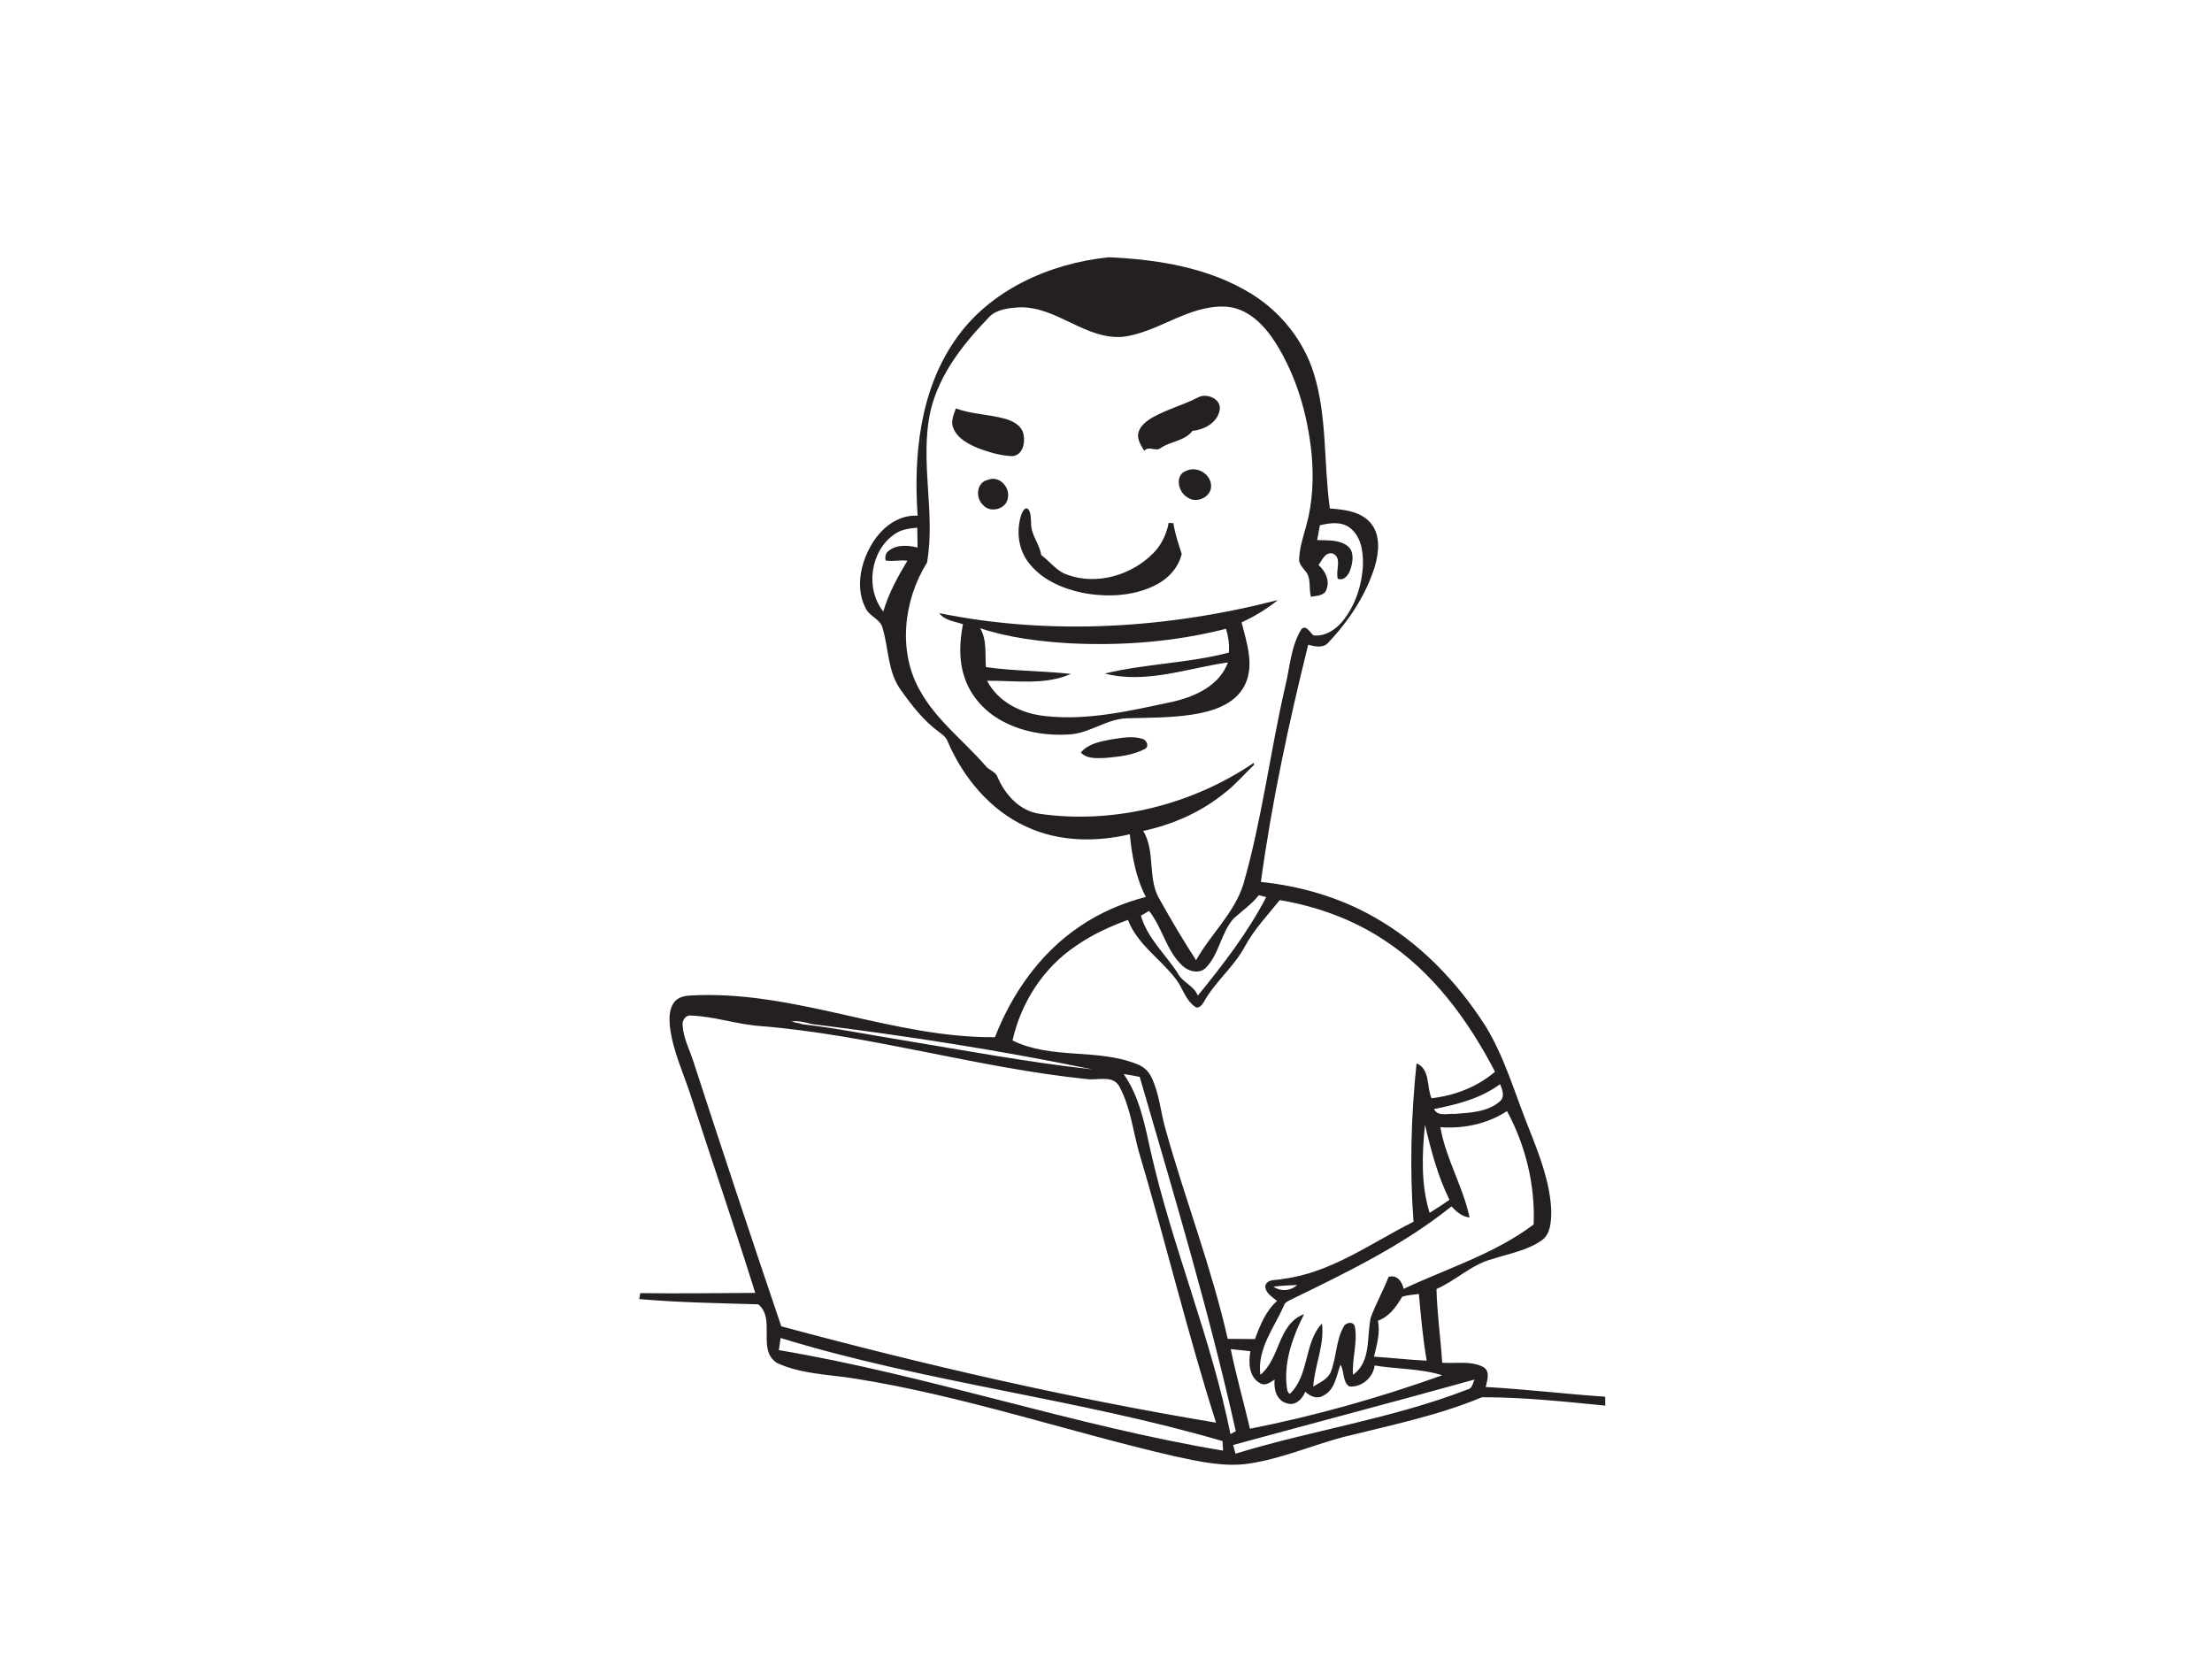 <?xml version="1.0" encoding="utf-8"?>
<!-- Generator: Adobe Illustrator 17.0.0, SVG Export Plug-In . SVG Version: 6.00 Build 0)  -->
<!DOCTYPE svg PUBLIC "-//W3C//DTD SVG 1.1//EN" "http://www.w3.org/Graphics/SVG/1.1/DTD/svg11.dtd">
<svg version="1.1" id="Layer_1" xmlns="http://www.w3.org/2000/svg" xmlns:xlink="http://www.w3.org/1999/xlink" x="0px" y="0px"
	 width="800px" height="600px" viewBox="0 0 800 600" enable-background="new 0 0 800 600" xml:space="preserve">
<path fill="#242021" d="M345.22,123.29c12.4-18.32,34.31-28.04,55.77-30.25c17.81,0.8,36.26,3.73,51.66,13.27
	c10.58,6.54,18.81,16.87,22.53,28.78c4.86,15.81,3.52,32.6,5.78,48.82c5.22,0.36,11.18,1.02,14.79,5.28
	c3.63,4.38,2.96,10.62,1.47,15.72c-3.23,10.37-9.42,19.65-16.82,27.51c-1.93,2.13-4.87,1.38-7.28,0.75
	c-7,28.32-13.17,56.88-17.1,85.8c14.15,1.45,28.11,5.47,40.54,12.47c16.72,9.3,30.33,23.48,40.6,39.5
	c7.09,11.48,10.69,24.6,15.72,37.01c3.8,9.65,7.75,19.54,8.16,30.03c-0.05,3.68-0.13,8.23-3.45,10.61
	c-5.33,3.72-11.9,4.81-17.97,6.79c-7.5,1.98-13.08,7.76-20.09,10.8c0.2,8.92,1.5,17.77,2.06,26.67c4.97,0.37,10.43-0.83,15.01,1.62
	c2.46,1.65,1.24,4.81,0.72,7.15c14.43,0.8,28.78,2.53,43.2,3.52c0.01,0.8,0.04,2.41,0.05,3.22c-14.83-1.45-29.68-3.06-44.59-3.03
	c-16.11,6.71-33.29,10.18-50.17,14.39c-11.35,3.04-22.25,7.8-33.92,9.58c-9.08,1.39-18.17-0.73-27.02-2.6
	c-38.68-8.93-76.44-21.91-115.73-28.12c-9.4-1.53-19.32-1.57-28.09-5.63c-7.46-4.66-0.31-15.95-6.82-21.22
	c-14.35-0.44-28.74-0.65-43.05-1.9c0.09-0.54,0.28-1.62,0.38-2.16c13.86,0.2,27.72-0.01,41.59-0.07
	c-7.38-23.6-15.42-46.98-23.05-70.49c-2.71-8.62-6.8-16.89-7.83-25.95c-0.27-3.07-0.31-6.6,1.85-9.04c2.25-2.45,5.88-2.01,8.89-2.22
	c36.36-0.98,70.51,15.51,106.82,15.22c6.15-15.8,16.33-30.36,30.49-39.94c7.29-5.03,15.54-8.57,24.09-10.8
	c-3.65-7.01-5.04-14.88-5.8-22.66c-12.37,2.93-25.86,2.7-37.52-2.78c-13.06-5.99-22.73-17.73-28.34-30.74
	c-0.55-1.6-1.94-2.56-3.23-3.53c-5.6-4.1-9.86-9.68-13.85-15.29c-4.58-6.4-4.25-14.6-6.38-21.89c-0.61-3.55-4.86-4.43-6.23-7.56
	c-3.64-7-1.97-15.58,1.71-22.21c3.37-6.23,9.61-11.66,17.1-11.21C330.37,164.88,332.65,141.64,345.22,123.29 M357.19,115.25
	c-9.08,9.44-17.5,20.23-20.62,33.21c-4.09,18.15,1.87,36.81-1.3,55.01c-8.54,13.66-10.69,32.26-2.41,46.55
	c5.88,10.49,15.64,17.86,23.44,26.8c1.22,1.75,3.78,2.12,4.49,4.26c2.76,6.39,8.09,12.32,15.33,13.26
	c26.84,3.81,54.99-3.29,77.34-18.45c0.02,0.19,0.05,0.57,0.06,0.76c-3.4,3.19-6.39,6.8-10.07,9.69
	c-8.6,7.14-19.07,11.86-29.99,14.16c4.58,7.63,1.37,17.38,6.03,24.94c4.16,7.39,8.45,14.72,13.09,21.83
	c5.24-9.38,13.72-16.9,17.05-27.32c6.8-23.59,9.72-48.04,15.24-71.92c1.67-6.81,1.99-14.27,5.73-20.37
	c1.63-2.01,3.22,1.15,4.43,2.13c4.16,0.49,7.99-2.03,10.53-5.11c4.71-5.79,7.06-13.28,7.38-20.67c0.09-4.7-0.78-10.18-4.81-13.17
	c-3.13-2.34-7.23-1.7-10.77-0.87c-0.33,1.78-0.67,3.56-1,5.35c3.72,0.19,8-0.27,11.1,2.23c2.36,1.99,1.83,5.45,1.04,8.06
	c-0.61,2.01-2.15,4.58-4.66,3.71c-0.94-2.88,1.71-7.63-1.84-9.14c-2.78-0.59-3.84,2.39-5.12,4.18c2.39,2.15,4.13,5.45,2.9,8.69
	c-0.63,2.44-3.68,2.42-5.69,2.78c-0.82-3.19,0.3-7.06-2.26-9.6c-0.91-1.25-2.19-2.51-1.96-4.21c0.15-4.12,1.53-8.04,2.58-11.98
	c2.35-8.48,2.7-17.4,1.88-26.11c-1.44-14.06-5.49-28.08-13.09-40.08c-4.08-6.4-10.19-12.68-18.28-12.96
	c-13.32-0.51-24.04,9.35-36.91,10.93c-13.48,1.05-23.71-10.84-37.05-10.68C364.86,111.38,360,111.79,357.19,115.25 M323.33,193.32
	c-8.6,6.1-10.45,19.6-3.88,27.84c1.94-6.54,5.2-12.55,8.72-18.36c-2.62-0.38-5.26,0.38-7.86-0.1c-0.27-1.23-0.09-2.64,1.01-3.42
	c2.95-2.41,7.06-2.13,10.54-1.25c-0.02-2.4-0.06-4.79-0.12-7.18C328.81,191.09,325.75,191.5,323.33,193.32 M446.16,332.18
	c-4.61,5.2-5.16,12.89-10.1,17.88c-2.34,2.27-6.16,1.32-8.34-0.71c-5.87-5.4-7.29-13.77-12.14-19.9c-0.73,0.43-2.21,1.29-2.95,1.72
	c2.33,8.14,8.84,13.89,13.31,20.79c1.7,3.39,5.82,4.43,7.27,8.11c9.14-11.21,18.04-22.75,24.74-35.63
	c-0.67-0.17-2.01-0.51-2.68-0.68C452.69,327.05,449.24,329.41,446.16,332.18 M450.25,342.26c-3.97,7.46-10.85,12.8-14.91,20.19
	c-0.61,1.04-2.04,2.75-3.32,1.5c-3.37-2.42-4.33-6.84-6.86-9.99c-5.55-7.25-13.85-12.45-17.22-21.27
	c-6.62,2.41-13.08,5.39-18.86,9.44c-11.74,7.86-19.82,20.46-22.89,34.17c14.03,6.93,30.49,2.81,44.87,8.49
	c2.34,0.82,4.31,2.53,5.36,4.8c2.85,5.76,3.26,12.3,5,18.42c7.09,25.53,16.74,50.32,22.6,76.2c3.29,0.04,6.58,0.03,9.87,0.08
	c1.82-5.01,3.88-10.16,7.97-13.77c-1.72-1.52-4.36-2.89-4.24-5.53c0.86-2.69,4.22-1.82,6.37-2.45c17.48-2.22,31.88-13,47.23-20.68
	c-1.44-19.08-0.88-38.27,1.09-57.28c5.05,2.12,3.55,8.41,5.42,12.61c8.37-0.95,16.53-4.08,22.97-9.59
	c-9.72-18.64-22.58-36.33-40.48-47.85c-11.25-7.37-24.15-11.99-37.37-14.22C458.46,330.95,453.61,336.09,450.25,342.26
	 M246.89,370.98c0.31,4.67,2.61,8.84,3.98,13.23c10.37,31.89,20.93,63.72,31.69,95.47c51.85,13.97,104.26,26.02,157.24,34.85
	c-10.36-32.49-18.3-65.67-28.02-98.34c-2.1-7.77-3.05-16.01-6.92-23.17c-2.3-4.41-7.9-2.18-11.81-2.76
	c-39.7-4.07-78.18-15.95-118-19.17c-8.49-0.56-16.65-3.52-25.16-3.8C247.87,367.06,246.59,369.16,246.89,370.98 M286.26,369.44
	c1.34,0.41,2.76,0.56,4.1,1.01c11.96,1.35,23.77,3.77,35.65,5.67c22.98,3.78,45.91,8.09,69.07,10.64
	c-33.53-6.93-67.39-12.17-101.37-16.38C291.28,369.79,288.76,369.02,286.26,369.44 M406.4,388.45c5.85,8.37,7.68,18.62,9.86,28.39
	c7.84,34.43,21.81,67.16,28.75,101.82c0.49-0.26,1.45-0.78,1.93-1.04c-9.64-43.2-22.39-85.66-34.75-128.15
	C410.27,389.07,408.34,388.74,406.4,388.45 M518.61,401.1c1.41,2.83,4.93,1.55,7.45,1.77c5.58-0.45,11.91-0.66,16.36-4.51
	c1.95-1.7,0.93-4.3,0.1-6.26C535.53,397.28,526.99,399.45,518.61,401.1 M520.93,407.67c1.95,11.37,8.18,21.4,10.56,32.64
	c-2.73-0.28-4.77-2.07-6.54-4c-17.52,14.06-37.89,23.89-57.97,33.67c-1,0.55-2.31,0.97-2.64,2.22c-3.55,8.05-9.72,15.65-8.52,25.02
	c7.24-5.92,6.24-18.35,15.82-21.95c-4,7.97-7.28,16.81-6.31,25.87c0.23,1,0.04,2.41,1.16,2.96c7.15-6.81,5.03-18.37,11.61-25.44
	c1,7.82-2.67,15.12-3.14,22.81c2.27-1.44,5.13-2.56,6.29-5.18c2.13-5.28,1.85-11.31,4.63-16.35c0.73-1.77,3.83-2.27,4.16,0.07
	c0.99,5.72-1.14,11.43-0.69,17.18c6.63-4.66,4.88-13.77,6.4-20.68c1.85-5.04,4.54-9.73,6.46-14.74c3.06-0.82,4.86,1.7,5.43,4.37
	c15.8-7.46,32.93-12.65,47.03-23.3c0.58-14.24-2.89-28.48-9.64-41C537.94,406.5,529.32,408.26,520.93,407.67 M517.04,438.64
	c2.43-1.51,4.84-3.06,7.18-4.71c-4.25-8.58-6.68-17.9-8.86-27.18C514.3,417.34,513.84,428.35,517.04,438.64 M460.54,465.32
	c2.68,1.89,6.18,1.61,8.59-0.59C466.26,464.83,463.39,465,460.54,465.32 M507.13,468.96c-2.13,3.62-4.65,7.22-8.8,8.7
	c0.95,4.4-0.42,8.74-1.4,13c6.36,0.41,12.69,1.14,19.05,1.45c-1.38-7.99-2.1-16.07-2.82-24.13
	C511.15,468.28,509.08,468.35,507.13,468.96 M282.31,483.9c-0.2,1.46-0.41,2.92-0.62,4.39c54.21,9.11,106.41,27.31,160.64,36.35
	c-0.05-0.86-0.14-2.58-0.18-3.44C389.57,505.8,334.7,500,282.31,483.9 M445.11,487.92c1.98,9.68,4.7,19.19,6.95,28.8
	c23.63-4.66,46.87-11.23,69.54-19.33c-7.91-2.5-16.33-2.2-24.46-3.54c-0.46,4.37-4.76,8-9.13,7.58c-2.54-1.6-1.71-5.44-3.2-7.88
	c-1.51,3.91-1.92,9.03-6.13,11.14c-2.27,1.48-4.87,0.32-6.62-1.36c-1.04,2.65-3.56,5.25-6.67,4.18c-3.72-0.97-4.81-5.2-4.4-8.58
	c-1.53,1-3.38,2.45-5.26,1.34c-4.07-2.24-4.24-7.55-3.51-11.59C449.85,488.41,447.48,488.15,445.11,487.92 M445.98,522.6
	c0.28,1.04,0.57,2.09,0.86,3.14c27.73-8.5,56.71-12.67,83.82-23.19c1.81-0.31,1.98-2.26,2.61-3.62
	C504.23,507.01,475.06,514.65,445.98,522.6z"/>
<path fill="#242021" d="M433.51,143.62c2.96-1.47,8.08,0.59,7.64,4.42c-0.67,4.74-5.5,7.34-9.87,7.79
	c-2.8,3.68-7.79,3.71-11.43,6.15c-1.89,1.54-4.18-0.92-6.04,1.05c-1.04-1.86-2.47-3.77-2.18-6.02c0.42-2.89,2.99-4.74,5.33-6.11
	C422.23,147.95,428.15,146.42,433.51,143.62z"/>
<path fill="#242021" d="M344.79,154.87c-1.04-2.41,0.1-4.88,0.93-7.15c5.78,2.13,12.04,2.11,17.94,3.78c2.77,0.8,5.83,2.43,6.49,5.5
	c0.71,3.09-0.23,7.64-4.03,7.98c-4.22-0.17-8.34-1.39-12.28-2.85C350.27,160.64,346.34,158.65,344.79,154.87z"/>
<path fill="#242021" d="M429.13,170.24c3.95-1.81,9.01,1.38,8.89,5.75c-0.17,4.03-5.6,6.26-8.7,3.8
	C426.01,177.85,424.75,171.69,429.13,170.24z"/>
<path fill="#242021" d="M357.38,173.52c3.95-1.58,7.85,2.51,7.15,6.39c-0.35,4.22-6.48,5.89-9.07,2.65
	C352.64,179.94,353.21,174.32,357.38,173.52z"/>
<path fill="#242021" d="M369.4,186.04c0.4-0.91,1.14-2.87,2.47-1.92c1.06,1.41,0.88,3.27,1.04,4.93c-0.17,4.27,3.05,7.59,3.66,11.7
	c3.21,2.33,5.56,5.87,9.49,7.13c10.65,3.89,23.25,0.12,31.06-7.84c2.94-2.97,4.76-6.86,5.55-10.93c0.43,0.03,1.28,0.09,1.71,0.12
	c0.57,3.8,1.82,7.43,3,11.08c-1.17,5.12-5.07,9.17-9.7,11.42c-8.08,3.98-17.53,4.33-26.26,2.65c-7.42-1.56-14.97-4.88-19.59-11.14
	C368.18,198.38,367.51,191.73,369.4,186.04z"/>
<path fill="#242021" d="M339.69,221.75c40.45,8.24,82.63,5.51,122.45-4.73c-3.99,3.25-8.42,5.92-13.1,8.06
	c1.82,7.39,4.8,15.6,1.05,22.91c-3.59,6.91-11.74,9.35-18.9,10.45c-7.68,1.17-15.46,1.12-23.19,1.32
	c-7.46,0.04-13.59,5.31-20.96,5.84c-8.93,0.62-18.23-0.96-25.97-5.63c-5.65-3.41-10.22-8.74-12.26-15.06
	c-2.12-6.15-1.76-12.84-0.54-19.14C345.31,224.69,341.72,224.48,339.69,221.75 M354.48,227.22c2.54,4.25,1.72,9.34,2.08,14.05
	c10.2,1.45,20.54,1.33,30.76,2.46c-9.53,4.22-20.24,2.34-30.33,2.48c4.03,7.78,12.57,11.9,21,12.76
	c15.56,1.75,31.02-1.98,46.16-5.18c8.08-1.86,16.92-5.85,19.95-14.22c-14.68,2.1-29.67,7.84-44.53,4.03
	c14.77-3.58,30.14-3.73,44.87-7.57c0.23-2.92-0.19-5.83-1.03-8.63c-18.4,4.72-37.55,6.21-56.49,5.26
	C375.97,232.02,364.95,230.64,354.48,227.22z"/>
<path fill="#242021" d="M390.88,272.17c2.7-3.23,7-3.97,10.91-4.73c3.68-0.54,7.55-1.37,11.21-0.28c1.7,0.3,2.88,2.96,0.9,3.79
	c-4.27,2.2-9.18,2.71-13.9,3.15C396.89,274.2,393.26,274.63,390.88,272.17z"/>
</svg>
